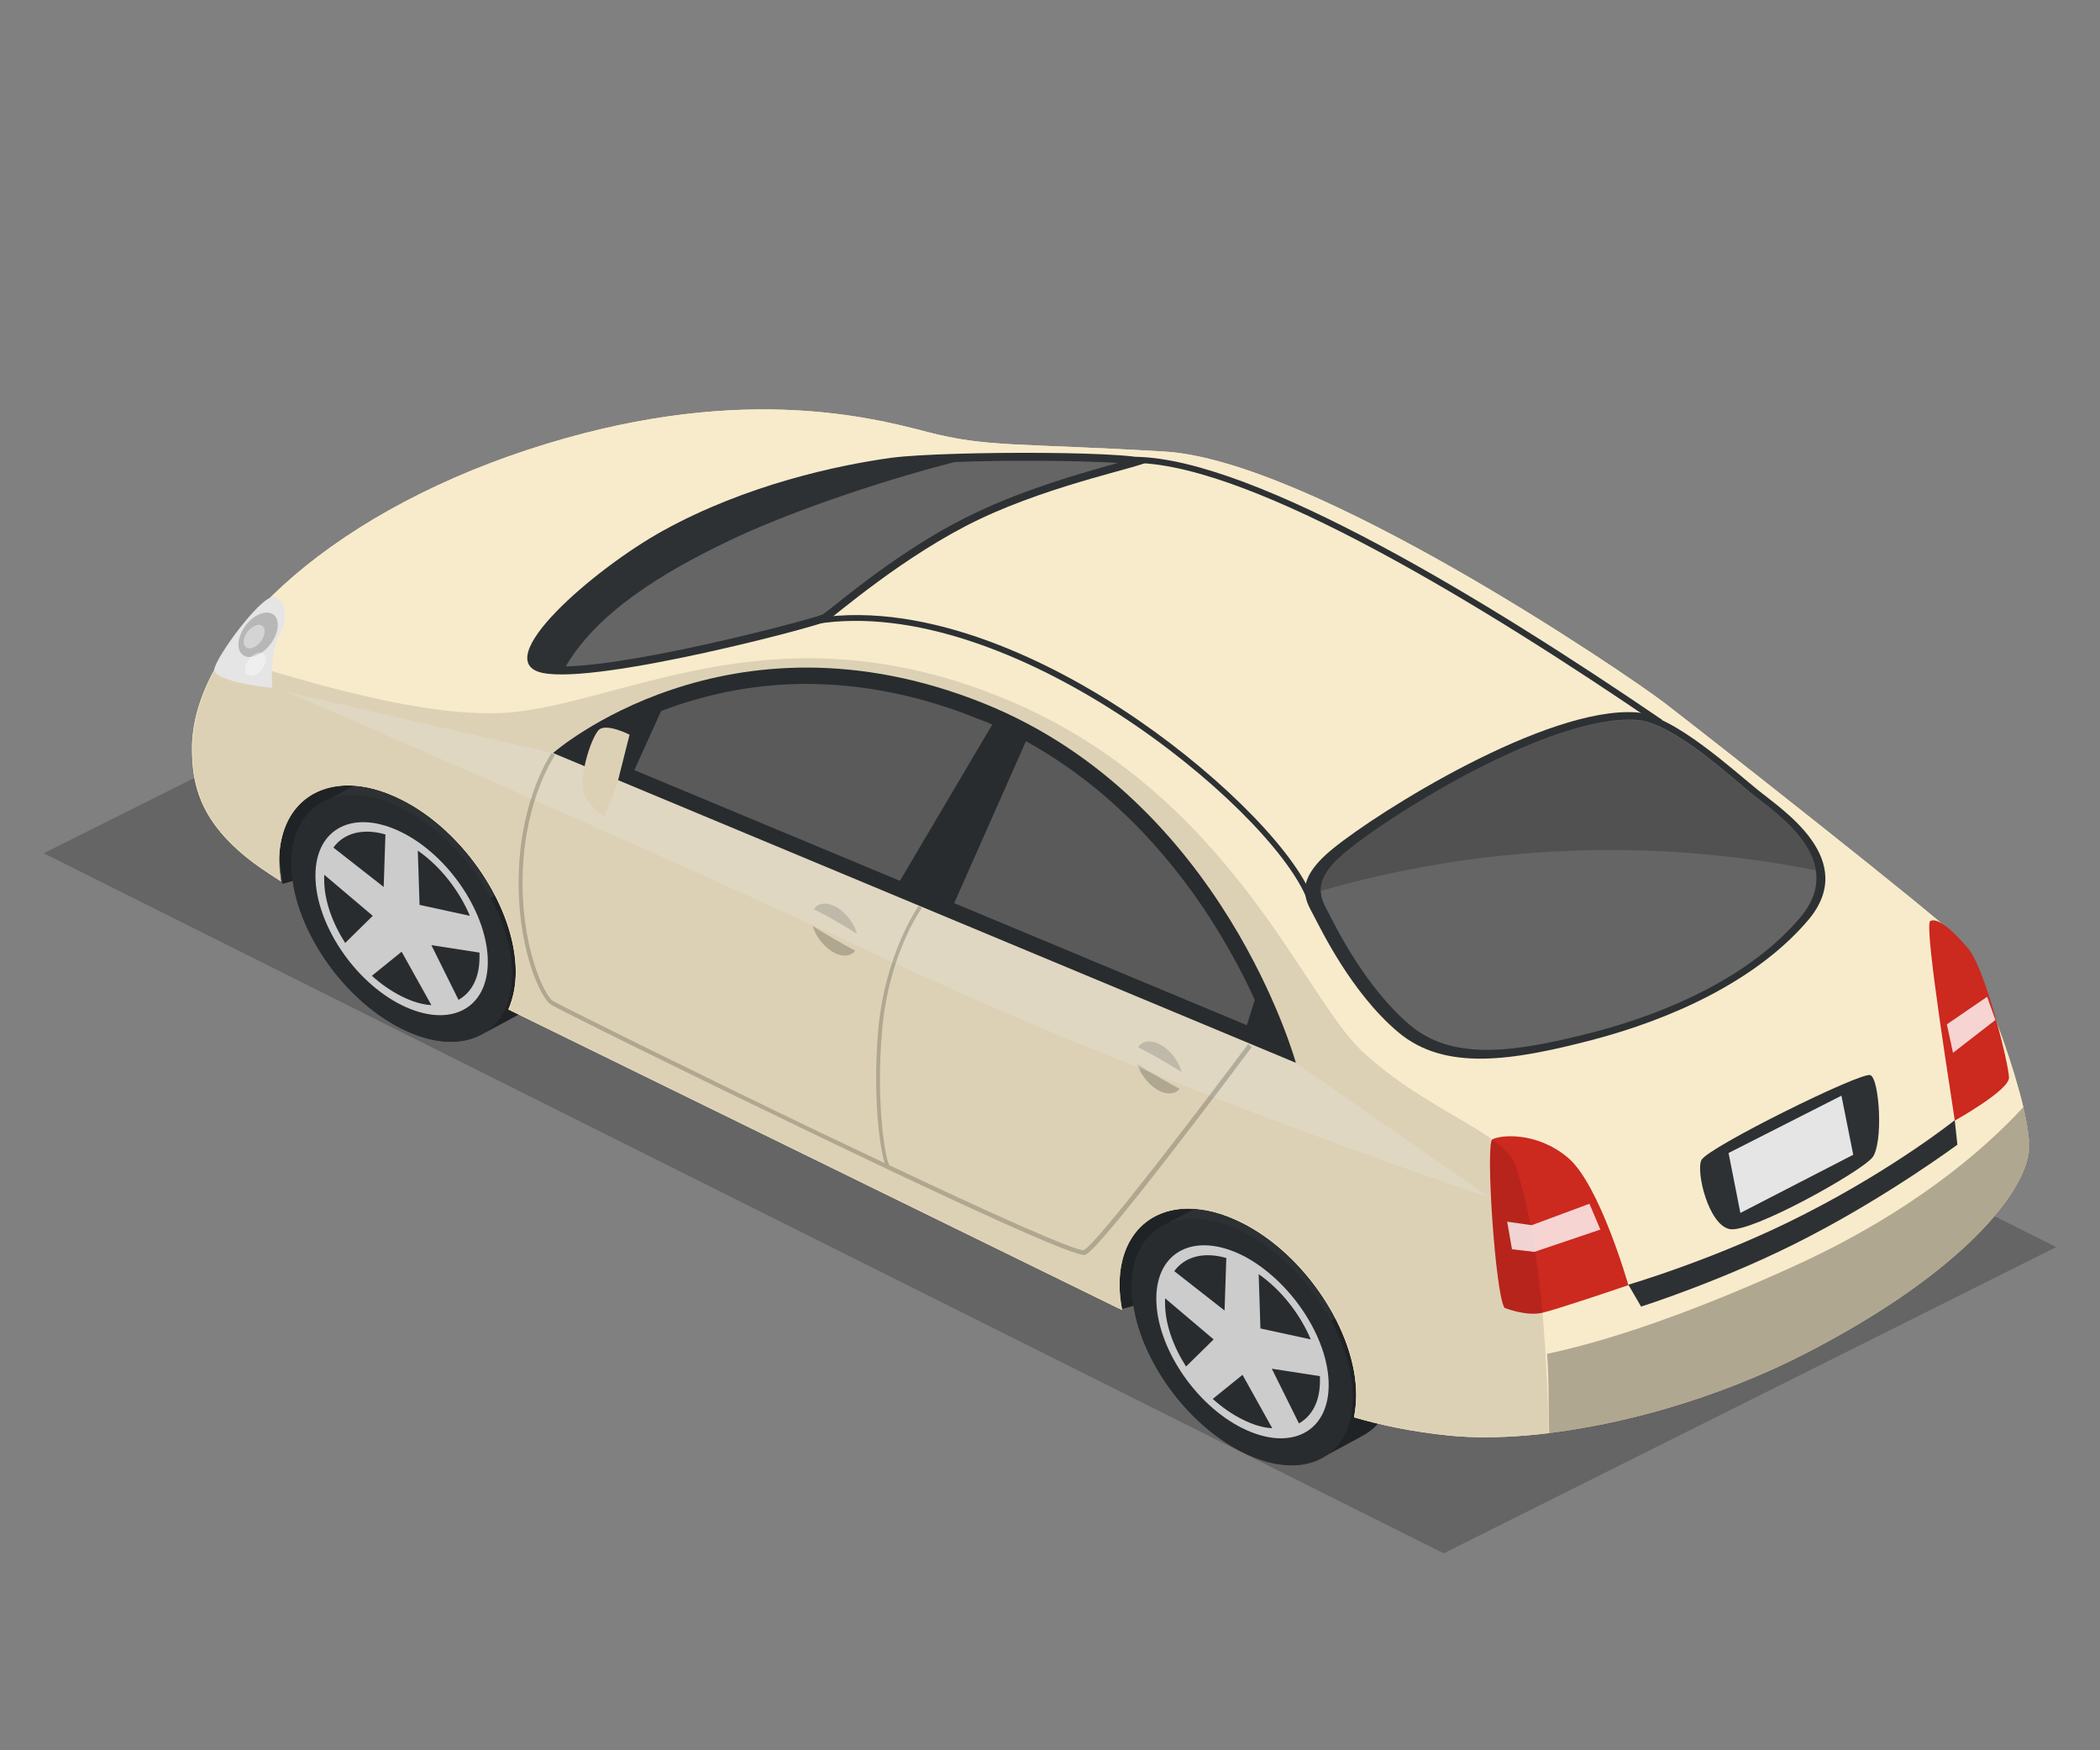 <?xml version="1.0" encoding="utf-8"?>
<!-- Generator: Adobe Illustrator 18.1.0, SVG Export Plug-In . SVG Version: 6.00 Build 0)  -->
<svg version="1.1" id="Layer_1" xmlns="http://www.w3.org/2000/svg" xmlns:xlink="http://www.w3.org/1999/xlink" x="0px" y="0px"
	 viewBox="0 0 480 400" enable-background="new 0 0 480 400" xml:space="preserve">
<rect x="0" y="0" width="480" height="400" fill="#808080" stroke="none"/>
<polygon opacity="0.3" fill="#262626" points="330,355 470,285 150,125 10,195 "/>
<g>
	<polygon fill="#2D3134" points="255.9,299.3 306.1,285.4 271.5,265.5 254,282.4 	"/>
	<polygon opacity="0.29" points="255.9,299.3 306.1,285.4 271.5,265.5 254,282.4 	"/>
	<polygon fill="#2D3134" points="64.5,202 114.7,188 80,168.1 62.5,185 	"/>
	<polygon opacity="0.29" points="64.5,202 114.7,188 80,168.1 62.5,185 	"/>
	<g>
		<path fill="#2D3134" d="M293.4,276.3c-6.7-3.4-12.8-3.8-17.3-1.7l0,0l-9.5,5.1l0,0c-4.8,2.2-7.9,7.1-7.9,14.3
			c0,13.9,11.3,30.9,25.2,37.8c6.9,3.4,13.1,3.8,17.7,1.6c0,0,9.4-5,10.4-5.6c4.1-2.4,6.6-7.1,6.6-13.6
			C318.6,300.2,307.3,283.3,293.4,276.3z"/>
		<path opacity="0.29" d="M301.9,333.3c1.8-0.9,9.2-4.9,10.1-5.5c4.1-2.4,6.6-7.1,6.6-13.6c0-5.6-1.8-11.7-4.9-17.4l-9.5,5.1
			c3.1,5.7,4.9,11.8,4.9,17.4C309.2,326.1,306.4,331,301.9,333.3z"/>
		<g>
			<path fill="#2D3134" d="M309.2,319.3c0,13.9-11.3,19.6-25.2,12.6c-13.9-7-25.2-23.9-25.2-37.8s11.3-19.6,25.2-12.6
				C297.9,288.4,309.2,305.4,309.2,319.3z"/>
			<path fill="#E5E5E5" d="M303.7,316.5c0,10.9-8.8,15.3-19.7,9.9c-10.9-5.4-19.7-18.7-19.7-29.6c0-10.9,8.8-15.3,19.7-9.9
				C294.8,292.4,303.7,305.6,303.7,316.5z"/>
			<g>
				<path fill="#2D3134" d="M296.9,325.3c3-1.7,4.8-5,4.8-9.7c0-0.4,0-0.8,0-1.1l-11-1.7L296.9,325.3z"/>
				<path fill="#2D3134" d="M288.1,303.6l11.5,2.5c-2.4-5.7-6.7-11.3-11.9-14.9L288.1,303.6z"/>
				<path fill="#2D3134" d="M279.9,299.5l0.4-12c-5.2-1.5-9.5-0.3-11.9,3L279.9,299.5z"/>
				<path fill="#2D3134" d="M266.3,296.7c0,0.4,0,0.7,0,1.1c0,4.7,1.8,9.8,4.8,14.5l6.3-6.2L266.3,296.7z"/>
				<path fill="#2D3134" d="M284,314.2l-6.8,5.5c2.1,1.9,4.4,3.5,6.8,4.7c2.4,1.2,4.7,1.9,6.8,2L284,314.2z"/>
			</g>
		</g>
		<path opacity="0.11" d="M309.2,319.3c0,13.9-11.3,19.6-25.2,12.6c-13.9-7-25.2-23.9-25.2-37.8s11.3-19.6,25.2-12.6
			C297.9,288.4,309.2,305.4,309.2,319.3z"/>
	</g>
	<g>
		<path fill="#2D3134" d="M101.3,179.6c-6.7-3.4-12.8-3.8-17.3-1.7l0,0l-9.5,5.1l0,0c-4.8,2.2-7.9,7.1-7.9,14.3
			c0,13.9,11.3,30.9,25.2,37.8c6.9,3.4,13.1,3.8,17.7,1.6c0,0,9.4-5,10.4-5.6c4.1-2.4,6.6-7.1,6.6-13.6
			C126.5,203.5,115.2,186.6,101.3,179.6z"/>
		<path opacity="0.29" d="M109.8,236.6c1.8-0.9,9.2-4.9,10.1-5.5c4.1-2.4,6.6-7.1,6.6-13.6c0-5.6-1.8-11.7-4.9-17.4l-9.5,5.1
			c3.1,5.7,4.9,11.8,4.9,17.4C117,229.4,114.3,234.2,109.8,236.6z"/>
		<g>
			<path fill="#2D3134" d="M117,222.5c0,13.9-11.3,19.6-25.2,12.6c-13.9-7-25.2-23.9-25.2-37.8c0-13.9,11.3-19.6,25.2-12.6
				C105.8,191.7,117,208.6,117,222.5z"/>
			<path fill="#E5E5E5" d="M111.5,219.8c0,10.9-8.8,15.3-19.7,9.9s-19.7-18.7-19.7-29.6c0-10.9,8.8-15.3,19.7-9.9
				S111.5,208.9,111.5,219.8z"/>
			<g>
				<path fill="#2D3134" d="M104.8,228.5c3-1.7,4.8-5,4.8-9.7c0-0.4,0-0.8,0-1.1l-11-1.7L104.8,228.5z"/>
				<path fill="#2D3134" d="M95.9,206.8l11.5,2.5c-2.4-5.7-6.7-11.3-11.9-14.9L95.9,206.8z"/>
				<path fill="#2D3134" d="M87.7,202.7l0.4-12c-5.2-1.5-9.5-0.3-11.9,3L87.7,202.7z"/>
				<path fill="#2D3134" d="M74.1,199.9c0,0.4,0,0.7,0,1.1c0,4.7,1.8,9.8,4.8,14.5l6.3-6.2L74.1,199.9z"/>
				<path fill="#2D3134" d="M91.8,217.5l-6.8,5.5c2.1,1.9,4.4,3.5,6.8,4.7c2.4,1.2,4.7,1.9,6.8,2L91.8,217.5z"/>
			</g>
		</g>
		<path opacity="0.11" d="M117,222.5c0,13.9-11.3,19.6-25.2,12.6s-25.2-23.9-25.2-37.8c0-13.9,11.3-19.6,25.2-12.6
			C105.8,191.7,117,208.6,117,222.5z"/>
	</g>
	<path fill="#F8EBCB" d="M447.1,214c-4.5-4.7-57.2-46.1-66.7-53.4c-9.5-7.2-80.5-55.4-114.2-57.4c-33.7-2-40.5-0.9-54.3-4.5
		c-13.8-3.6-44.5-11.3-91.3,4.1S43.9,147.3,43.9,171c0,8,1.6,16.1,12.4,24.9c1.8,1.5,4.6,3.4,7.9,5.5c-0.2-1.5-0.4-3-0.4-4.5
		c0-10.6,6.2-17.4,15.8-17.4c3.8,0,7.9,1.1,12.1,3.2c14.5,7.2,26.2,24.9,26.2,39.4c0,3.2-0.6,6.1-1.7,8.6l140.3,68.7
		c-0.4-2-0.6-3.9-0.6-5.8c0-10.6,6.2-17.4,15.8-17.4c3.8,0,7.9,1.1,12.1,3.2c14.5,7.2,26.2,24.9,26.2,39.4c0,1.8-0.2,3.5-0.5,5.1
		c5.4,1.6,12.9,3.3,22,4.2c20.3,2,53.6-4.1,83.4-19.9c34-18,47.3-35.3,48.8-44.3C465.4,254.9,451.6,218.7,447.1,214z"/>
	<path fill="#F8EBCB" d="M447.1,214c-4.5-4.7-57.2-46.1-66.7-53.4c-9.5-7.2-80.5-55.4-114.2-57.4c-33.7-2-40.5-0.9-54.3-4.5
		c-13.8-3.6-44.5-11.3-91.3,4.1S43.9,147.3,43.9,171c0,8,1.6,16.1,12.4,24.9c1.8,1.5,4.6,3.4,7.9,5.5c-0.2-1.5-0.4-3-0.4-4.5
		c0-10.6,6.2-17.4,15.8-17.4c3.8,0,7.9,1.1,12.1,3.2c14.5,7.2,26.2,24.9,26.2,39.4c0,3.2-0.6,6.1-1.7,8.6l140.3,68.7
		c-0.4-2-0.6-3.9-0.6-5.8c0-10.6,6.2-17.4,15.8-17.4c3.8,0,7.9,1.1,12.1,3.2c14.5,7.2,26.2,24.9,26.2,39.4c0,1.8-0.2,3.5-0.5,5.1
		c5.4,1.6,12.9,3.3,22,4.2c20.3,2,53.6-4.1,83.4-19.9c34-18,47.3-35.3,48.8-44.3C465.4,254.9,451.6,218.7,447.1,214z"/>
	<path opacity="0.2" d="M196.1,215.1c0,2.9-2.4,4.1-5.3,2.7c-2.9-1.5-5.3-5-5.3-8c0-2.9,2.4-4.1,5.3-2.7
		C193.7,208.6,196.1,212.1,196.1,215.1z"/>
	<path fill="#F8EBCB" d="M196.1,217.6l2.3-2.6c0,0-16.7-10.9-18.2-8.7C178.6,208.4,196.1,217.6,196.1,217.6z"/>
	<path opacity="0.2" d="M270.3,246.6c0,2.9-2.4,4.1-5.3,2.7c-2.9-1.5-5.3-5-5.3-8s2.4-4.1,5.3-2.7
		C267.9,240.1,270.3,243.7,270.3,246.6z"/>
	<path fill="#F8EBCB" d="M270.3,249.2l2.3-2.6c0,0-16.7-10.9-18.2-8.7C252.9,240,270.3,249.2,270.3,249.2z"/>
	<path fill="#2D3134" d="M126.4,172.1l169.8,70.8c0,0-16.5-60-71.2-82.1C166.2,137.1,126.4,172.1,126.4,172.1z"/>
	<path fill="#656565" d="M145,176l60.7,25.3l21.1-35.7c-1-0.5-2.1-0.9-3.2-1.3c-13.1-5.3-26.3-8-39.3-8c-13.1,0-24.3,2.8-33.2,6.2
		L145,176z"/>
	<path fill="#656565" d="M218.1,206.4l66.9,27.9l1.8-5.8c-2.2-4.9-5.2-10.6-8.9-16.6c-8.4-13.5-22.3-30.9-43.4-42.5L218.1,206.4z"/>
	<path fill="#2D3134" d="M262.5,105.4c1.5-2.4-46.1-2.4-58.6-0.8c-12.5,1.7-33.3,6.2-52.2,16.6c-16,8.8-40.4,30-27.6,32.6
		c12.8,2.6,63-10.7,64.8-11.8c1.8-1.1,17.8-15.2,35.1-23.4S261.7,106.6,262.5,105.4z"/>
	<path fill="#656565" d="M254.8,106c0.2-0.1,0.5-0.1,0.7-0.2c-4.6-0.3-11.7-0.5-20.9-0.5c-5.8,0-11.5,0.1-16.4,0.3
		c-18.8,4.8-39.3,12.1-51.4,17.9c-15.5,7.4-30.2,16.4-37.5,28.8c17.1-0.4,56.4-10.8,58.8-11.9c0.3-0.2,1.4-1.1,2.6-2
		c5.6-4.5,18.7-14.9,32.7-21.4C234.6,111.7,247.2,108.1,254.8,106z"/>
	<path fill="#2D3134" d="M374,162.8c8.6,0.6,22.6,13.6,28,17.9c5.4,4.4,23.1,15.8,11.2,29.7c-11.9,13.9-31.4,22.6-49.4,27.3
		c-18.1,4.7-33.5,7.2-44.2-1.8c-10.7-9-17.6-23.4-19.4-26.8s-4.7-7.7,4.4-15.1C315.1,185.4,353.5,161.4,374,162.8z"/>
	<path fill="#656565" d="M374,164.5c8.2,0.5,21.5,12.9,26.7,17.1c5.2,4.2,22,15.1,10.6,28.3c-11.3,13.2-29.8,21.5-47.1,26
		c-17.2,4.4-31.9,6.9-42-1.7s-16.8-22.2-18.5-25.5s-4.5-7.3,4.2-14.3C317.9,186.1,354.4,163.3,374,164.5z"/>
	<path opacity="0.2" d="M415,198.9c-1.3-8.1-10.7-14.3-14.3-17.2c-5.2-4.2-18.5-16.5-26.7-17.1c-19.5-1.3-56.1,21.5-66.1,29.7
		c-4.8,3.9-6.1,6.9-6,9.3C338.7,193,377.5,191.4,415,198.9z"/>
	<path fill="#CC291F" d="M343.9,298.9c0,0,5,2,8.7,1.1c3.8-0.9,19.6-6.3,19.6-6.3s-6.6-23.2-13.9-29.2c-7.2-6-15.5-5.1-17.2-4.1
		C339.5,261.4,341.8,296,343.9,298.9z"/>
	<path fill="#CC291F" d="M446.8,256.1c0,0,12.4-6.9,12.4-9.8c0-2.9-5.4-24.9-9.3-29.5s-7.2-7.2-8.7-6.3
		C439.6,211.3,446.7,254.7,446.8,256.1z"/>
	<path fill="#2D3134" d="M388.9,265.1c1.5-2.9,36.5-20.2,38.6-19.4s3,15.5,0.5,18.8c-2.6,3.3-27.7,17.3-32.6,16.4
		S387.6,267.7,388.9,265.1z"/>
	<polygon fill="#E5E5E5" points="395.1,263.5 397.8,277.2 423.6,263.9 420.9,250.4 	"/>
	<path fill="#2D3134" d="M372.2,293.6l2.9,5c0,0,19.9-6.3,38.4-16c18.5-9.6,33.9-21,33.9-21l-0.6-5.6c0,0-13.6,10.9-34.2,21.4
		C393,287.5,372.2,293.6,372.2,293.6z"/>
	<path opacity="0.3" fill="#FFFFFF" d="M65.4,158.1l61,14l169.8,70.8l44.3,30.8c0,0-72.8-24.2-137.5-54.3S65.4,158.1,65.4,158.1z"/>
	<path opacity="0.2" d="M285.3,238.6c-9.5,12.7-34.7,45.9-37.6,47.1c-0.8,0.1-6.9-1.6-44.4-19.4l0,0c-1-1.5-3.1-14.4-1.7-30.5
		c1.4-17.5,9-28.2,9.1-28.3l-0.7-0.5c-0.1,0.1-7.8,11-9.3,28.8c-1.2,14.3,0.3,26.2,1.5,30c-4.8-2.3-10.1-4.8-16-7.6
		c-29.9-14.4-58.9-28.8-59.9-29.5c-1.9-1.3-7.5-12.8-6.8-29.9c0.7-16.6,7.3-26.1,7.3-26.2l-0.7-0.5c-0.1,0.1-6.8,9.8-7.5,26.7
		c-0.7,17.3,4.9,29.1,7.2,30.7c1.2,0.9,31.6,15.9,60.5,29.8c52.4,25.2,60,27.5,61.5,27.5c0.2,0,0.3,0,0.4-0.1
		c3.7-1.6,36.5-45.5,37.9-47.4L285.3,238.6z"/>
	<path fill="#2D3134" d="M298.5,204.9c-9.2-21.2-67.9-69.4-112-62.3l-0.2-1.3c26.7-4.3,55.5,11.2,70.2,20.8
		c20.1,13.1,38.2,30.8,43.2,42.3L298.5,204.9z"/>
	<path fill="#2D3134" d="M379.1,165.7c-39.5-27-92.3-59.3-119.3-59.9l0-1.4c27.3,0.6,80.4,33,120.1,60.1L379.1,165.7z"/>
	<path fill="#F8EBCB" d="M141,179.4l2.9-11.5c0,0-5.1-2.6-6.9-1.2c-1.8,1.4-5.7,12.8-2.7,16.3s3.9,3.6,3.9,3.6L141,179.4z"/>
	<path opacity="0.29" d="M463.8,263.9c0.4-2.3-0.2-6.2-1.3-10.9c-9.3,10.1-25.8,24.2-52.3,36.3c-28.3,12.9-46.6,18-56.6,20.1
		c0.5,5,0.3,13.4,0.5,18.2c18.4-2.2,40.4-8.5,60.8-19.3C448.9,290.2,462.2,273,463.8,263.9z"/>
	<path opacity="0.11" d="M346.6,266.9c-2.3-8.1-20.5-12.8-35.3-26.7c-13.5-12.6-30.3-58.9-80.9-80.2c-51.5-21.6-85.8-0.3-112.6,2.7
		c-18.3,2-46.3-6.3-66.9-12.8c-4.5,7.2-6.9,14.4-6.9,21.1c0,8,1.6,16.1,12.4,24.9c1.8,1.5,4.6,3.4,7.9,5.5c-0.2-1.5-0.4-3-0.4-4.5
		c0-10.6,6.2-17.4,15.8-17.4c3.8,0,7.9,1.1,12.1,3.2c14.5,7.2,26.2,24.9,26.2,39.4c0,3.2-0.6,6.1-1.7,8.6l140.3,68.7
		c-0.4-2-0.6-3.9-0.6-5.8c0-10.6,6.2-17.4,15.8-17.4c3.8,0,7.9,1.1,12.1,3.2c14.5,7.2,26.2,24.9,26.2,39.4c0,1.8-0.2,3.5-0.5,5.1
		c5.4,1.6,12.9,3.3,22,4.2c6.4,0.6,14,0.5,22.4-0.5C353.2,287.8,348.3,272.7,346.6,266.9z"/>
	<path fill="#E5E5E5" d="M62.2,157.2c0,0-0.5-8.8,1.8-12.4c2.3-3.6,0.8-8.9-1.9-8.3c-3.2,0.7-12.6,13.5-13.1,16.4
		C48.7,155.9,62.2,157.2,62.2,157.2z"/>
	<path opacity="0.2" d="M63.5,142.8c0,2.5-2,5.6-4.5,6.8c-2.5,1.3-4.5,0.2-4.5-2.3s2-5.6,4.5-6.8C61.5,139.3,63.5,140.3,63.5,142.8z
		"/>
	<path opacity="0.4" fill="#FFFFFF" d="M60.5,144.3c0,1.3-1.1,3-2.4,3.6c-1.3,0.7-2.4,0.1-2.4-1.2c0-1.3,1.1-3,2.4-3.6
		C59.4,142.4,60.5,142.9,60.5,144.3z"/>
	<path opacity="0.4" fill="#FFFFFF" d="M60.8,150.6c0,1.3-1.1,3-2.4,3.6s-2.4,0.1-2.4-1.2s1.1-3,2.4-3.6S60.8,149.3,60.8,150.6z"/>
	<polygon opacity="0.8" fill="#FFFFFF" points="344.5,279.2 345.6,285.5 350.7,286.1 365.8,281 363.3,275.1 350.1,280 	"/>
	<polygon opacity="0.8" fill="#FFFFFF" points="445,234.1 454.2,227.8 456.1,233.1 446.4,240.6 	"/>
</g>
</svg>
